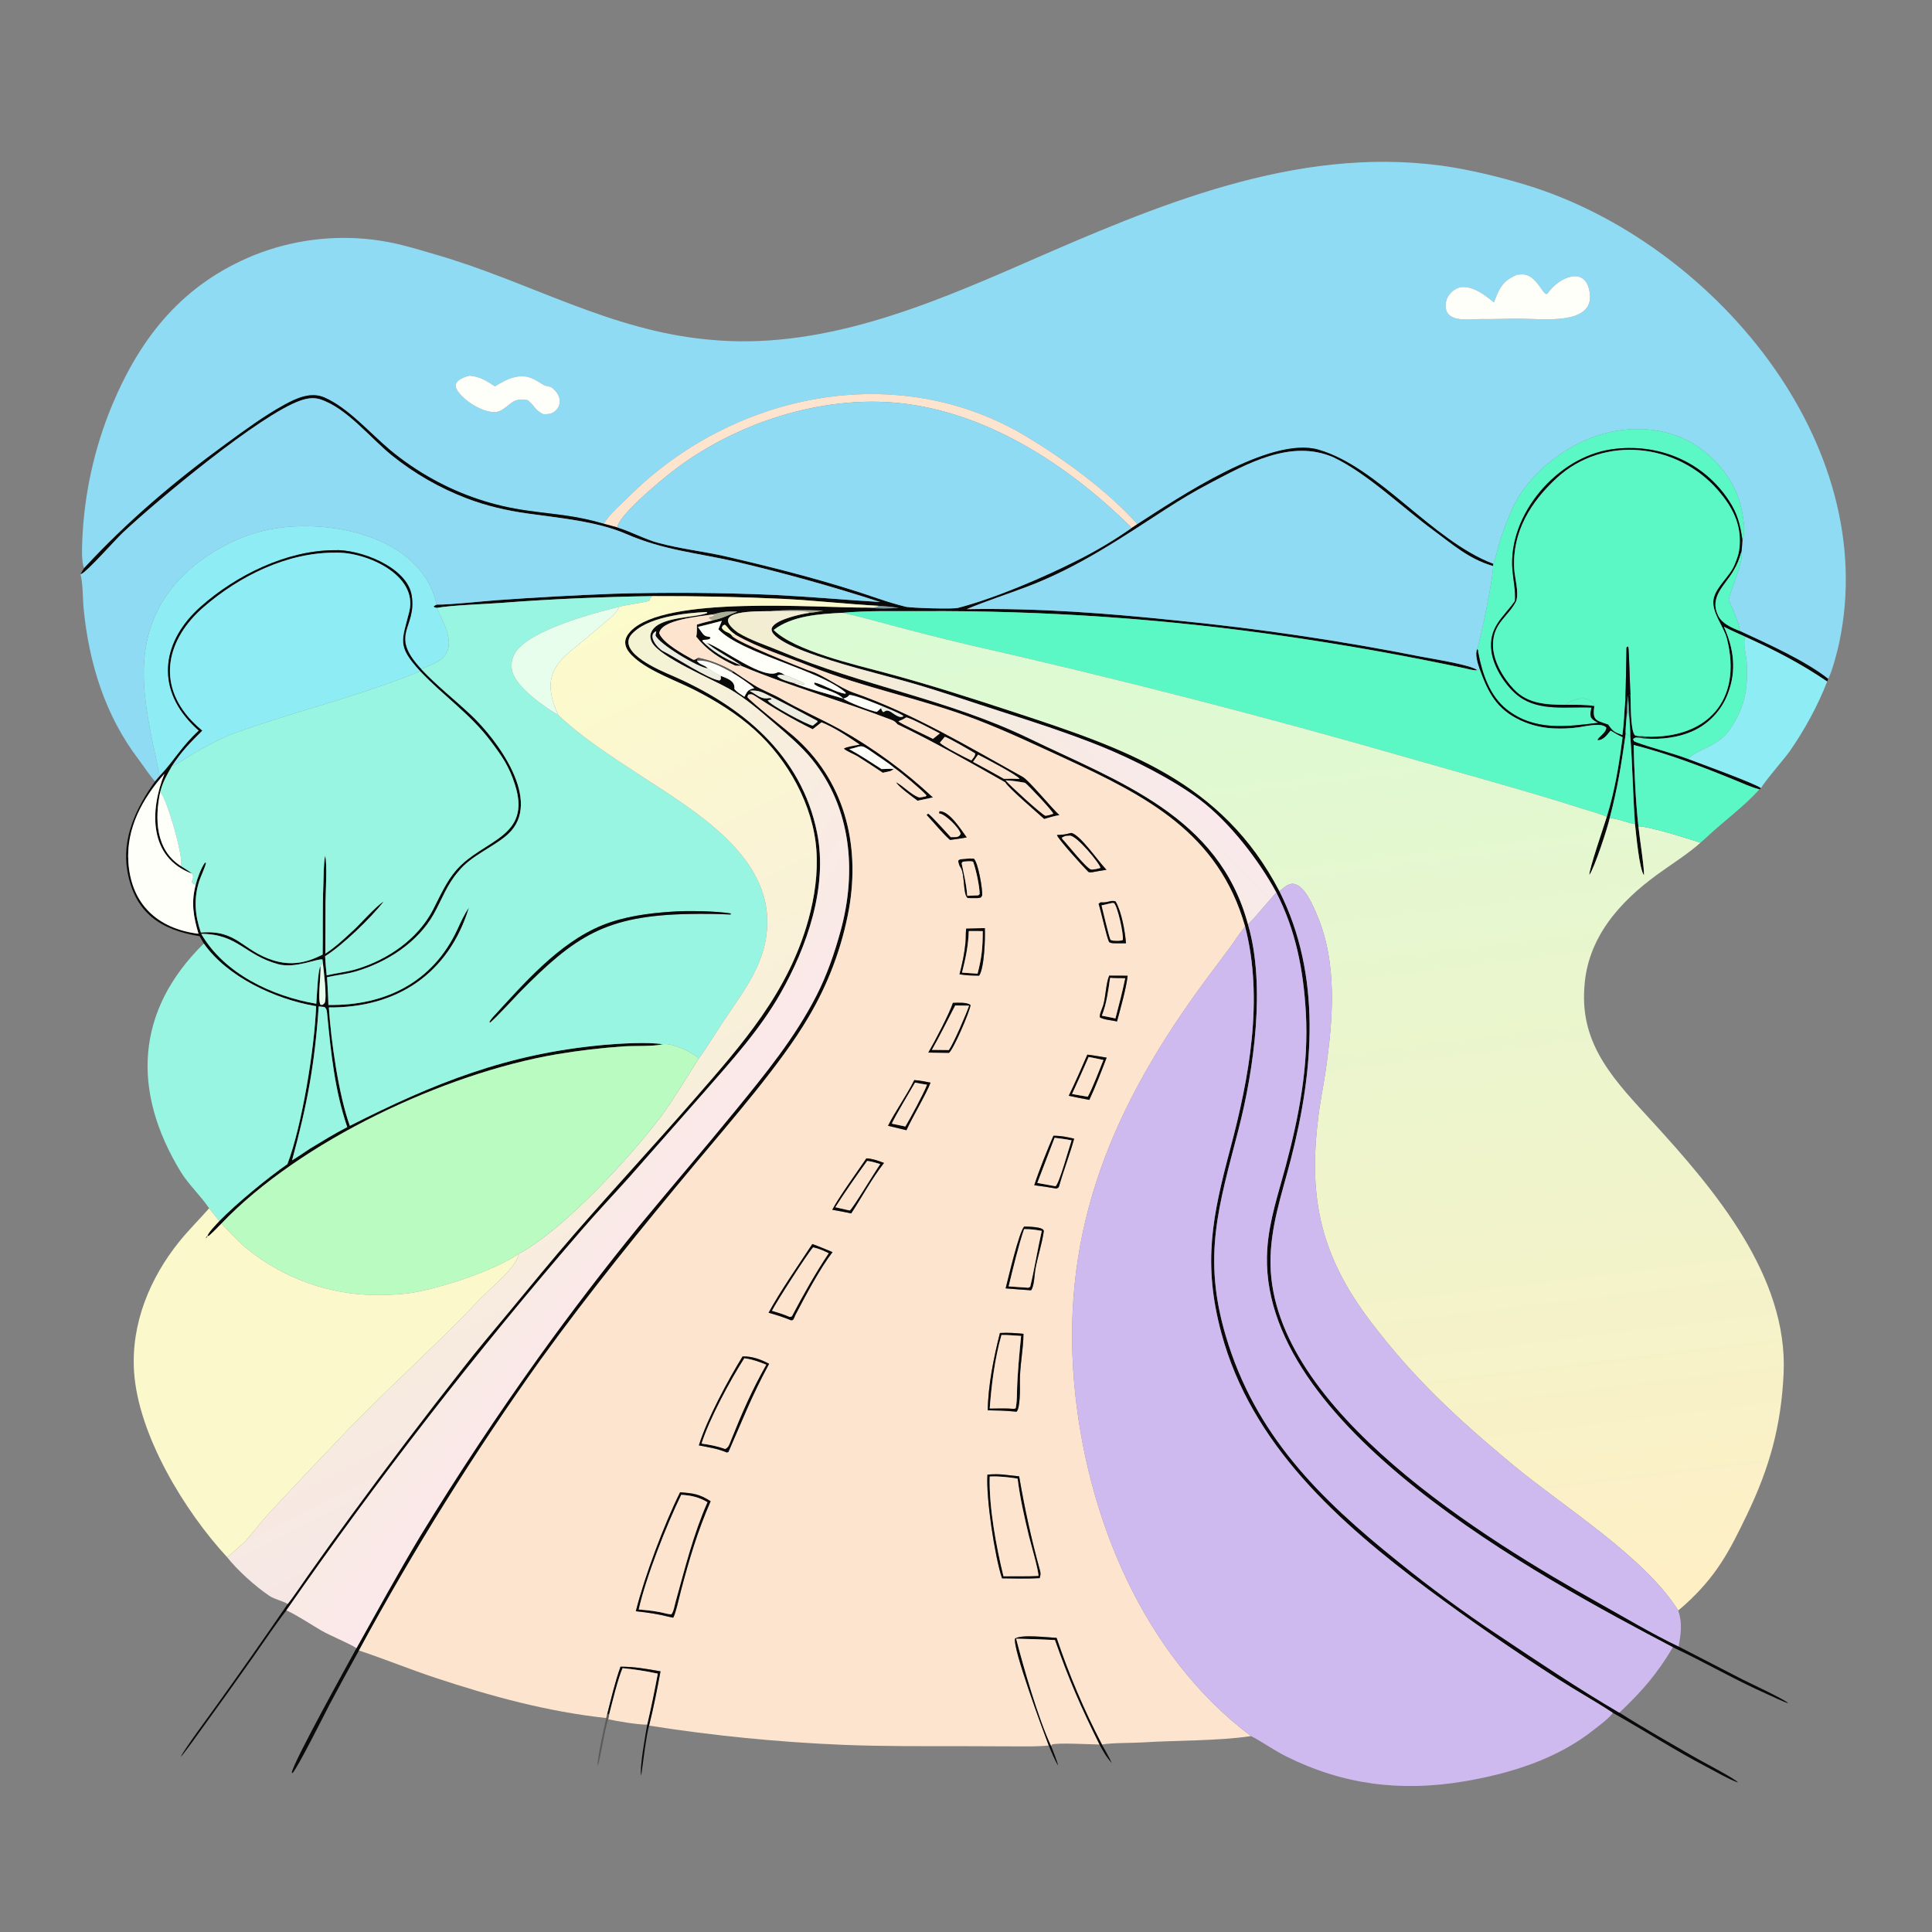 <svg width="1024" height="1024" viewBox="0 0 1024 1024" fill="none" xmlns="http://www.w3.org/2000/svg">
<rect x="0" y="0" width="1024" height="1024" fill="#808080" stroke="none"/>
<path d="M320.035 277.586C304.51 273.044 294.67 272.786 279.202 270.571C261.731 268.159 244.858 262.535 229.434 253.982C221.294 249.492 213.604 244.23 206.47 238.268C195.788 229.255 184.616 216.269 172.042 210.705C164.792 207.496 157.127 211.002 150.54 214.626C139.969 220.443 129.72 228.009 119.929 235.137C92.48 255.12 67.619 276.234 44.556 301.154C43.153 297.733 43.459 290.755 43.584 286.944C44.544 262.116 49.913 237.657 59.44 214.709C74.756 178.16 97.066 150.636 134.488 135.316C154.303 127.365 175.791 124.489 197 126.948C209.813 128.445 218.898 131.449 230.982 134.939C280.493 149.238 322.957 175.154 375.331 179.974C434.117 185.941 490.582 162.38 543.099 139.414C612.617 109.014 686.373 77.378 763.929 87.791C778.167 89.702 795.449 93.918 809.028 98.067C906.905 127.974 997.577 234.133 974.765 340.934C973.842 345.258 970.949 356.361 968.959 359.795C956.587 350.028 936.475 341.103 922.15 334.448C921.875 330.451 917.941 321.692 916.201 317.888C918.051 310.483 924.17 297.883 923.017 292.378C923.298 290.404 923.393 288.12 923.527 286.11C925.79 281.683 923.271 269.586 921.779 264.964C917.52 251.775 906.312 239.346 893.922 233.229C878.662 225.695 860.788 225.851 844.991 231.431C827.849 237.487 809.574 252.239 801.897 268.926C799.166 274.861 796.954 280.632 794.991 286.865C794.024 289.939 792.599 296.437 791.484 298.879C758.632 286.358 730.848 247.581 698.804 238.326C673.261 230.949 624.729 263.735 602.81 277.84C587.38 260.412 563.861 243.319 544.183 231.465C475.626 190.164 388.602 208.258 333.417 263.096C329.389 267.098 322.796 272.76 320.035 277.586ZM804.028 145.607C796.198 149.035 794.819 152.592 791.802 160.262C785.732 155.317 775.431 147.309 768.359 155.952C766.691 158.001 765.948 160.65 766.308 163.267C767.424 171.336 779.484 168.974 785.634 169.096C792.321 169.227 799.133 168.81 805.876 168.9C817.476 168.917 844.661 172.57 842.636 155.602C840.802 140.246 826.156 146.969 820.423 155.327C818.192 158.58 814.962 145.135 806.617 145.436C805.753 145.473 804.89 145.53 804.028 145.607ZM248.907 199.125C245.847 199.79 239.982 201.929 241.921 206.054C244.698 211.96 257.963 220.535 264.706 217.924C270.965 214.98 271.042 210.632 279.554 212.059C283.18 214.509 283.442 217.697 288.21 219.575C290.935 219.463 292.691 219.447 294.711 217.399C295.975 216.134 296.683 214.418 296.678 212.63C296.646 209.898 295.018 207.606 293.006 205.823C291.548 204.532 289.312 204.739 288.17 204.048C283.111 200.988 279.947 198.546 273.548 199.741C269.416 200.513 266.042 202.581 262.338 204.782C257.692 201.828 254.562 199.614 248.907 199.125Z" fill="#90DBF4"/>
<path d="M791.802 160.261C794.819 152.591 796.198 149.034 804.028 145.606C804.89 145.529 805.753 145.472 806.617 145.435C814.962 145.134 818.192 158.579 820.423 155.326C826.156 146.968 840.802 140.245 842.636 155.601C844.661 172.569 817.476 168.916 805.876 168.899C799.133 168.809 792.321 169.226 785.634 169.095C779.484 168.973 767.424 171.335 766.308 163.266C765.948 160.649 766.691 158 768.359 155.951C775.431 147.308 785.732 155.316 791.802 160.261Z" fill="#FFFFFA"/>
<path d="M288.209 219.575C283.441 217.697 283.179 214.509 279.553 212.059C271.041 210.632 270.964 214.98 264.705 217.924C257.962 220.535 244.697 211.96 241.92 206.054C239.981 201.929 245.846 199.79 248.906 199.125C254.561 199.614 257.691 201.828 262.337 204.782C266.041 202.581 269.415 200.513 273.547 199.741C279.946 198.546 283.11 200.988 288.169 204.048C289.311 204.739 291.547 204.532 293.005 205.823C295.017 207.606 296.645 209.898 296.677 212.63C296.682 214.418 295.974 216.134 294.71 217.399C292.69 219.447 290.934 219.463 288.209 219.575Z" fill="#FFFFFA"/>
<path d="M320.033 277.585C322.794 272.759 329.387 267.097 333.415 263.095C388.6 208.257 475.624 190.163 544.181 231.464C563.859 243.318 587.378 260.411 602.808 277.839L599.594 279.952C599.35 279.511 599.07 278.957 598.715 278.61C566.772 247.404 526.009 220.273 480.917 214.144C438.837 208.424 392.003 223.052 358.285 248.399C351.769 253.297 328.055 272.716 327.172 279.527L320.033 277.585Z" fill="#FDE4CF"/>
<path d="M44.555 301.155C67.617 276.235 92.479 255.121 119.927 235.138C129.718 228.01 139.967 220.445 150.538 214.628C157.125 211.004 164.79 207.498 172.04 210.707C184.614 216.271 195.786 229.257 206.468 238.27C213.602 244.232 221.292 249.493 229.432 253.983C244.856 262.536 261.729 268.161 279.2 270.573C294.668 272.788 304.508 273.045 320.033 277.587L327.172 279.53L327.887 279.754C334.821 281.969 341.734 285.748 348.563 287.633C360.415 290.906 373.222 292.247 385.186 295.025C412.301 301.32 439.194 308.181 465.524 317.271C470.217 318.891 475.417 320.423 480.253 321.642C484.125 322.279 504.95 322.912 507.729 322.194C527.107 317.186 553.353 305.948 570.696 297.145C580.741 292.139 590.401 286.392 599.594 279.954L602.808 277.841C624.727 263.736 673.259 230.951 698.802 238.328C730.846 247.583 758.63 286.359 791.482 298.88L791.367 300.021L790.694 299.824C778.319 296.108 769.89 288.535 759.813 281.151C743.417 269.139 724.873 251.091 706.803 242.421C684.092 232.519 660.756 245.929 640.951 256.284C633.212 260.33 625.513 264.957 618.462 269.513C594.396 285.062 571.889 300.5 544.862 310.788C534.383 314.777 522.751 318.536 512.391 322.859C550.016 322.221 586.398 324.988 623.74 328.879C667.269 333.172 710.565 339.58 753.472 348.079C759.165 349.19 779.975 352.418 783.04 355.219C781.018 355.515 778.199 354.59 776.148 354.154C745.038 347.533 713.875 341.984 682.392 337.385C618.025 327.981 553.519 323.543 488.471 323.908C474.512 323.986 460.195 323.527 446.301 324.818C434.45 325.403 419.833 326.329 410.057 333.893C421.013 344.917 453.359 352.339 468.912 356.509C492.46 362.821 514.26 369.819 537.363 377.413C596.317 396.791 647.719 414.004 678.138 472.387C700.607 517.102 696.286 567.517 684.183 614.491C679.392 633.086 673.095 650.609 673.4 670.144C674.605 747.323 788.004 816.461 847.576 849.703C861.51 857.479 875.338 865.757 889.714 872.693L923.624 890.182C927.209 891.991 946.443 900.933 947.777 902.743C945.985 902.37 938.779 898.878 936.634 897.93C919.73 890.46 903.325 880.88 886.671 873.09C816.363 836.135 665.178 755.477 671.695 661.783C672.747 646.664 677.528 632.698 681.411 618.181C688.575 591.395 693.72 564.45 692.12 536.616C690.828 514.146 686.837 493.308 676.486 473.061C667.162 455.825 651.608 435.736 635.966 423.906C621.814 413.203 600.069 402.262 583.59 395.605C566.472 388.689 548.065 382.728 530.489 377.1C515.24 372.216 499.852 366.888 484.482 362.398C464.901 356.763 444.994 352.331 425.924 345.021C423.008 343.903 405.95 337.285 409.433 332.178C412.157 328.186 424.069 325.564 428.858 324.841C431.415 324.662 433.845 324.114 436.363 323.626C428.693 323.414 415.9 323.083 408.38 323.935C402.281 324.07 374.554 323.055 390.986 335.206C397.832 339.42 406.146 342.007 413.449 345.081C457.052 363.432 502.601 370.648 545.506 391.409C593.106 414.441 646.108 432.582 661.473 489.992C670.887 522.041 664.657 566.83 656.443 598.652C645.889 639.536 637.27 665.965 649.67 707.954C665.213 760.586 699.352 794.218 741.042 827.684C758.226 841.601 776.065 854.688 794.499 866.901C815.329 880.81 836.28 894.853 857.918 907.541C858.056 907.606 858.195 907.672 858.334 907.737C871.746 916.249 885.595 924.078 899.345 932.004C902.626 933.895 919.94 942.895 921.185 944.751C917.205 943.564 908.525 938.558 904.634 936.531C887.62 927.671 871.568 917.216 854.86 907.865C845.44 901.649 835.342 896.089 825.829 889.962C802.307 874.868 779.307 858.977 756.87 842.315C709.553 806.883 663.327 765.951 647.341 706.559C637.387 669.578 642.507 644.787 652.087 608.77C662.083 571.187 669.842 529.584 659.927 491.089C645.816 441.366 607.362 421.864 564.207 401.887C549.006 394.902 533.739 387.665 518.129 381.635C489.059 370.388 458.058 364.718 429.217 353.04C416.323 347.82 401.997 343.467 389.988 336.542L389.373 336.098C385.853 333.537 386.306 332.889 384.2 331.081C382.713 331.778 383.24 331.243 382.568 332.745C383.903 335.344 386.858 334.935 388.029 337.083C390.538 340.248 423.013 353.214 428.4 355.262C436.318 357.519 444.909 364.489 452.198 367.042C483.927 378.095 512.844 395.524 542.116 411.743C545.39 413.557 557.327 428.119 561.569 432.044C558.772 432.463 556.133 433.321 553.411 434.105C549.47 430.507 534.722 417.99 532.76 414.661C514.257 404.136 494.822 393.06 475.666 383.891C474.545 382.533 473.927 382.101 472.33 381.487C445.928 371.34 418.691 363.816 392.684 352.845C392.716 352.858 389.97 352.931 389.639 352.78C381.526 349.095 374.671 344.635 369.036 337.486C369.48 335.205 369.369 333.39 369.359 331.077C371.901 330.186 375.234 329.451 377.895 328.78C383.45 327.6 385.762 326.047 390.882 324.148C384.882 324.013 383.377 324.182 377.593 325.689C371.259 326.695 350.334 328.373 349.414 335.625C351.294 340.904 362.578 346.974 367.467 349.685C368.84 349.608 368.673 349.459 369.994 348.596L369.359 350.273C371.21 352.61 373.202 352.195 375.161 354.258C369.985 353.827 349.158 341.247 347.417 336.76L347.833 334.534C342.723 336.692 348.607 343.735 351.482 345.142C357.56 348.116 375.571 360.033 381.369 360.682L382.073 359.997L381.998 358.221C385.478 359.56 389.787 360.905 389.224 365.117C390.403 366.731 392.801 368.138 394.524 369.312C396.241 366.207 396.365 365.538 399.749 364.789C398.366 363.081 390.156 357.683 388 356.477L388.601 355.771C392.402 358.291 396.116 360.874 399.992 363.286C404.146 365.87 409.812 367.915 413.865 370.276C423.877 376.107 435.101 380.967 445.068 386.452C462.954 396.477 479.559 408.634 494.52 422.655L486.325 424.409C484.414 423.017 475.633 416.654 474.952 414.568C479.102 416.787 482.894 421.217 487.095 422.63C487.542 422.781 489.978 422.226 490.623 422.081L491.077 421.596C488.708 418.796 477.099 409.053 473.901 406.956C470.106 403.763 465.924 401.263 461.995 398.444C455.497 393.783 456.73 395.886 450.103 397.059C455.942 400.195 461.686 404.046 467.28 407.638C468.958 407.574 472.077 407.361 473.629 407.542C472.39 408.879 471.207 408.844 469.395 409.249L468.466 409.464L467.907 409.586C463.488 406.657 459.053 403.737 454.563 400.901C452.887 399.843 448.007 397.921 447.216 396.749C448.782 395.71 453.502 395.069 455.639 394.646C449.87 390.676 441.883 385.385 435.399 382.857L430.744 386.525C419.995 381.252 409.73 375.145 399.729 368.607C398.534 367.826 397.809 367.86 396.567 368.221L396.131 369.447C397.896 371.948 416.861 386.881 420.403 389.948C447.386 413.307 456.059 447.004 449.992 481.747C446.274 502.227 438.881 521.867 428.171 539.715C413.931 563.945 386.863 594.826 368.659 616.64C339.739 651.293 312.982 684.108 286.435 720.832C251.226 770.118 219.106 821.54 190.262 874.802C184.935 884.386 179.694 894.017 174.539 903.695C171.546 909.393 157.641 937.255 154.992 939.831L154.668 939.464C155.252 934.347 184.964 880.853 188.931 873.562C199.931 853.902 211.179 833.369 222.758 814.116C242.553 781.727 263.522 750.069 285.622 719.207C302.635 695.517 320.365 672.351 338.788 649.741C355.679 629.321 372.953 609.214 389.714 588.689C405.513 569.342 421.325 550.031 432.741 527.663C438.321 516.733 442.304 505.156 445.544 493.341C454.109 462.111 451.277 428.251 430.297 402.414C424.676 395.493 417.702 389.64 410.983 383.822C403.278 377.151 395.404 370.176 386.521 365.104C377.813 360.133 349.748 348.403 345.561 340.473C344.775 338.986 344.393 337.3 344.943 335.665C348.031 326.495 368.423 327.702 374.899 324.874L374.503 324.374C362.993 324.92 342.312 327.026 334.335 336.714C327.52 346.175 350.323 355.544 355.955 357.979C393.07 374.026 424.791 399.846 433.114 441.535C438.809 470.063 427.818 501.772 413.569 526.723C402.546 546.023 387.511 562.487 372.813 579.345L333.671 623.795C325.216 633.231 316.11 642.84 307.894 652.407C252.355 716.651 200.25 783.785 151.797 853.528C146.076 860.891 139.648 870.492 134.231 878.183C125.692 890.296 117.067 902.348 108.355 914.338C106.614 916.745 97.303 929.874 95.776 931.172C97.693 927.127 111.386 908.663 114.647 904.1C127.458 886.271 140.059 868.292 152.449 850.167C154.321 848.07 161.351 837.707 163.477 834.707C170.784 824.315 178.203 814.002 185.732 803.769C205.108 777.281 224.949 751.135 245.244 725.343C252.925 715.405 261.128 705.805 269.142 696.131C280.874 681.968 292.532 667.663 304.612 653.798C325.417 629.918 346.983 606.665 367.803 582.78C393.455 553.352 417.847 525.939 428.468 487.401C431.758 475.463 433.595 462.828 432.688 450.436C430.945 426.633 417.606 402.773 400.06 386.928C390.684 378.461 379.648 371.593 368.416 365.848C358.399 360.725 344.454 355.983 336.172 348.576C333.944 346.584 331.453 343.836 331.362 340.663C331.295 338.341 332.672 336.177 334.221 334.555C352.464 315.453 432.738 322.249 460.423 322.048C465.233 322.718 471.397 322.487 476.238 322.236C472.511 321.554 469.763 321.381 465.967 321.121C449.264 320.197 432.664 318.359 416 317.449C392.638 316.373 369.253 315.874 345.867 315.948C319.169 316.379 292.466 317.478 265.846 319.534C257.231 320.199 239.368 320.764 231.501 322.189L230.203 321.875L229.869 321.272L231.396 320.453C237.913 320.597 255.856 318.649 263.214 318.116C283.959 316.62 304.729 315.474 325.513 314.681C353.924 313.882 382.354 314.098 410.75 315.327C429.175 316.257 448.014 317.96 466.551 319.087C441.344 310.919 415.814 303.786 390.023 297.707C369.157 292.965 351.74 291.649 331.86 282.997C316.432 276.281 296.021 274.521 279.478 272.158C268.176 270.544 258.224 268.245 247.422 264.19C233.013 258.693 219.558 250.964 207.55 241.285C196.171 232.081 183.666 216.145 169.729 211.671C166.201 210.538 162.747 211.111 159.313 212.294C137.869 219.684 83.328 265.241 65.219 282.229C60.919 286.262 46.493 302.701 43.196 304.177C43.022 304.255 42.832 304.291 42.65 304.348C43.149 303.389 43.977 302.113 44.555 301.155ZM374.745 340.757C382.761 343.533 404.803 360.727 412.226 356.332C413.872 356.282 414.608 356.958 416.028 357.827C413.87 357.703 413.499 357.308 411.934 358.174C412.873 359.945 418.24 361.345 420.287 361.913C429.191 365.429 437.961 367.498 447.002 370.266C448.983 372.052 462.069 377.026 464.763 377.29L466.95 375.301C468.507 379.657 468.223 375.673 471.274 376.874C473.323 377.681 476.563 381.292 478.901 379.542C477.073 378.063 470.587 375.547 468.095 374.488C465.739 373.572 453.268 368.255 450.071 368.352C450.104 368.351 449.551 369.628 447.002 370.266C442.4 365.827 434.474 365.293 431.519 362.531L431.74 361.732C437.238 363.049 442.577 366.921 448.11 367.695L448.248 367.172C434.937 355.195 392.93 346.395 380.75 333.529L382.579 329.07C378.438 330.199 374.101 331.229 369.926 332.284C370.347 332.906 370.775 333.524 371.209 334.137C373.291 337.064 373.408 337.143 376.224 337.607L376.604 338.249C375.508 339.269 374.415 338.999 372.521 339.189L372.317 339.812L374.203 341.668C379.547 346.591 386.329 350.142 393.057 352.784C388.497 349.537 378.157 344.133 374.745 340.757ZM397.298 366.126C402.178 368.842 403.366 370.826 408.083 369.973L408.923 370.319L408.776 370.736L406.92 371.23C407.711 373.39 428.347 384.451 430.847 384.591L433.265 382.6L433.176 382.06C424.94 377.678 416.746 373.241 408.395 369.082C404.349 367.066 402.013 365.588 397.298 366.126ZM480.289 380.266L479.551 380.727C478.382 381.443 477.455 381.78 476.189 382.273C476.819 383.318 492.169 390.36 494.505 391.611L498.102 388.728C495.529 387.4 482.196 380.242 480.289 380.266ZM500.756 390.527L498.179 393.624C499.557 395.408 512.19 401.844 514.862 403.053C515.765 401.83 516.891 400.734 516.849 399.332C514.812 398.011 502.305 390.794 500.756 390.527ZM518.415 399.995L515.726 403.788C521.235 406.697 526.696 409.696 532.106 412.785C534.222 412.772 536.8 412.684 538.875 412.803L540.413 412.853C539.237 410.828 521.732 401.685 518.415 399.995ZM532.983 413.598C534.877 415.942 552.122 431.758 554.135 432.366C556.008 432.086 556.427 431.942 558.229 431.305C558.04 429.967 545.366 416.534 543.324 414.928C539.305 414.191 537.03 413.81 532.983 413.598Z" fill="#090A09"/>
<path d="M82.161 414.169C79.071 410.673 76.125 406.05 73.337 402.374C55.756 379.201 47.237 351.673 44.369 323.027C43.843 317.776 43.992 309.044 42.65 304.345C42.832 304.288 43.022 304.252 43.196 304.174C46.493 302.698 60.919 286.259 65.219 282.226C83.328 265.238 137.869 219.68 159.313 212.29C162.747 211.107 166.201 210.534 169.729 211.667C183.666 216.141 196.171 232.077 207.55 241.281C219.558 250.96 233.013 258.69 247.422 264.187C258.224 268.242 268.176 270.54 279.478 272.154C296.021 274.517 316.432 276.278 331.86 282.994C351.74 291.646 369.157 292.962 390.023 297.704C415.814 303.783 441.344 310.916 466.551 319.084C448.014 317.957 429.175 316.254 410.75 315.324C382.354 314.095 353.924 313.879 325.513 314.678C304.729 315.471 283.959 316.616 263.214 318.112C255.856 318.645 237.913 320.594 231.396 320.45C223.376 283.215 171.951 273.98 140.621 281.084C120.134 285.728 98.228 299.66 86.933 317.589C68.583 346.29 77.981 379.157 84.406 409.844C84.512 410.353 84.634 410.66 84.799 411.122L82.161 414.169Z" fill="#90DBF4"/>
<path d="M327.174 279.527C328.057 272.716 351.771 253.297 358.287 248.399C392.005 223.052 438.839 208.424 480.919 214.144C526.011 220.273 566.774 247.404 598.717 278.61C599.072 278.957 599.352 279.511 599.596 279.952C590.403 286.39 580.743 292.136 570.698 297.142C553.355 305.945 527.109 317.184 507.731 322.192C504.952 322.91 484.127 322.277 480.255 321.64C475.419 320.421 470.219 318.889 465.526 317.269C439.196 308.179 412.303 301.317 385.188 295.022C373.224 292.244 360.417 290.903 348.565 287.63C341.736 285.745 334.823 281.967 327.889 279.752L327.174 279.527Z" fill="#90DBF4"/>
<path d="M923.525 286.112C922.294 277.881 920.892 272.188 916.257 265.183C902.501 244.393 878.429 234.575 853.978 238.169C825.366 242.375 799.234 272.663 801.604 301.993C802.09 307.499 803.318 313.023 802.97 318.517L802.659 318.961C796.717 327.309 788.786 332.508 790.524 345.403C791.669 353.9 798.417 364.308 805.353 369.315C816.225 377.163 830.651 374.445 843.521 375.045C843.116 377.192 842.654 378.335 843.311 380.32C844.516 381.885 845.309 382.123 847.103 383.094C830.069 385.164 813.329 387.526 798.711 376.084C789.545 368.908 785.537 356.824 783.49 345.797C783.278 344.624 783.663 344.994 782.945 344.017C784.889 337.992 791.477 306.128 791.367 300.021L791.482 298.881C792.597 296.439 794.022 289.941 794.989 286.867C796.952 280.634 799.164 274.863 801.895 268.928C809.572 252.241 827.847 237.489 844.989 231.433C860.786 225.853 878.66 225.697 893.92 233.231C906.31 239.348 917.518 251.777 921.777 264.966C923.269 269.588 925.788 281.685 923.525 286.112Z" fill="#5BF7C5"/>
<path d="M802.97 318.514C803.318 313.02 802.09 307.496 801.604 301.99C799.234 272.66 825.366 242.372 853.978 238.166C878.429 234.572 902.501 244.39 916.257 265.18C920.892 272.185 922.294 277.878 923.525 286.109C923.391 288.119 923.296 290.403 923.015 292.377C921.631 296.823 921.084 298.617 918.658 302.74C914.187 310.336 905.843 316.476 910.655 326.268C912.812 330.657 917.939 332.726 922.148 334.447C936.473 341.102 956.585 350.027 968.957 359.794L968.439 361.209C954.243 351.563 940.637 344.574 925.077 337.526C921.376 335.829 917.319 334.067 913.735 332.198C918.954 343.776 920.511 355.277 915.897 367.43C912.521 376.558 905.555 383.905 896.62 387.764C889.332 390.945 880.337 392.025 872.439 391.458L872.419 390.416C904.707 391.565 923.647 371.322 915.282 338.455C913.647 332.029 906.818 324.191 908.264 317.333C909.648 310.77 916.845 305.584 919.38 299.244C920.94 295.401 921.758 293.337 922.041 289.131C922.891 277.398 918.012 268.497 910.617 259.899C889.069 234.843 849.994 230.476 825.168 253.311C811.289 266.078 801.454 281.911 802.568 301.493C802.845 306.363 805.136 313.541 803.654 318.567C799.379 327.005 791.589 329.953 791.323 341.371C791.125 349.846 796.61 359.154 802.333 365.241C809.858 373.244 819.752 373.436 829.96 373.568C834.389 373.572 840.889 373.385 845.033 374.193C843.987 381.894 845.753 381.695 852.394 383.997C855.005 387.776 855.596 387.977 859.874 389.546C860.688 384.219 860.925 376.557 861.459 370.898C862.815 368.523 862.08 368.991 864.187 368.24C864.407 372.007 864.086 386.375 866.374 389.54C866.738 390.043 868.328 390.123 869.037 390.202L869.065 391.037C866.814 390.955 867.199 390.624 865.609 391.614C865.854 392.496 865.733 392.827 867.077 393.321C876.063 396.628 885.831 398.921 894.832 402.292C900.096 404.294 930.575 415.318 933.421 417.754L932.542 418.367C928.231 417.291 923.417 415.063 919.253 413.363C901.603 406.155 884.378 399.584 865.873 394.847C866.128 407.471 866.966 425.305 868.397 437.988C868.791 442.375 871.787 461.544 871.295 463.928C868.734 460.06 867.226 442.445 866.578 436.788C865.451 421.332 865.252 405.061 864.075 390.172C864.101 386.83 863.774 383.357 863.533 380.015C863.49 375.743 863.289 373.204 862.772 368.948C862.423 372.724 862.199 376.51 862.1 380.3C861.933 382.458 861.442 387.079 861.669 388.932C859.336 405.18 857.435 417.327 853.219 433.443C852.268 438.216 845.044 460.256 842.401 463.711C841.946 461.528 850.278 437.325 851.634 432.875C856.022 418.364 858.078 405.647 859.978 390.732C857.896 389.786 855.613 388.426 853.648 387.243C851.818 389.467 849.822 392.439 846.713 392.328C846.926 390.572 851.172 388.682 851.361 385.662C848.899 382.821 840.386 384.98 836.689 385.497C832.265 386.104 827.794 386.294 823.335 386.062C817.254 385.788 811.286 384.326 805.767 381.758C793.067 375.788 788.729 367.045 784.173 354.492C783.235 351.917 781.578 346.37 782.945 344.014C783.663 344.991 783.278 344.621 783.49 345.794C785.537 356.821 789.545 368.905 798.711 376.081C813.329 387.523 830.069 385.161 847.103 383.091C845.309 382.12 844.516 381.882 843.311 380.317C842.654 378.332 843.116 377.189 843.521 375.042C830.651 374.442 816.225 377.16 805.353 369.312C798.417 364.305 791.669 353.897 790.524 345.4C788.786 332.505 796.717 327.306 802.659 318.958L802.97 318.514Z" fill="#090A09"/>
<path d="M864.188 368.242C863.928 365.214 863.427 343.485 862.994 342.677C862.322 342.943 862.076 342.909 862.065 343.507C861.919 351.838 861.767 362.804 861.46 370.9C860.926 376.559 860.689 384.221 859.875 389.548C855.597 387.979 855.006 387.778 852.395 383.999C845.754 381.697 843.988 381.896 845.034 374.195C842.951 367.862 833.175 370.155 829.961 373.57C819.753 373.438 809.859 373.246 802.334 365.243C796.611 359.156 791.126 349.848 791.324 341.373C791.59 329.955 799.38 327.007 803.655 318.569C805.137 313.543 802.846 306.365 802.569 301.495C801.455 281.913 811.29 266.08 825.169 253.313C849.995 230.478 889.07 234.845 910.618 259.901C918.013 268.499 922.892 277.4 922.042 289.133C921.759 293.339 920.941 295.403 919.381 299.246C916.846 305.586 909.649 310.772 908.265 317.335C906.819 324.193 913.648 332.031 915.283 338.457C923.648 371.324 904.708 391.567 872.42 390.418C871.083 390.23 870.372 390.239 869.038 390.204C868.329 390.125 866.739 390.045 866.375 389.542C864.087 386.377 864.408 372.009 864.188 368.242Z" fill="#5BF7C5"/>
<path d="M512.393 322.859C522.753 318.536 534.385 314.777 544.864 310.788C571.891 300.5 594.398 285.062 618.464 269.513C625.515 264.957 633.214 260.33 640.953 256.284C660.758 245.929 684.094 232.519 706.805 242.421C724.875 251.091 743.419 269.139 759.815 281.151C769.892 288.535 778.321 296.108 790.696 299.824L791.369 300.02C791.479 306.127 784.891 337.991 782.947 344.016C781.58 346.372 783.237 351.919 784.175 354.494L783.042 355.218C779.977 352.417 759.167 349.19 753.474 348.079C710.567 339.58 667.271 333.172 623.742 328.879C586.4 324.988 550.018 322.221 512.393 322.859Z" fill="#90DBF4"/>
<path d="M231.396 320.454L229.869 321.273L230.203 321.876L231.501 322.189C236.446 332.965 243.931 345.395 229.53 351.967C227.455 352.896 225.359 353.78 223.244 354.617C205.82 335.934 221.055 333.222 218.192 315.536C215.744 300.407 190.327 290.891 176.998 291.609C151.714 291.77 125.026 305.005 106.414 321.499C86.404 339.232 82.006 363.729 101.984 384.019C103.079 385.127 104.205 386.205 105.361 387.251C96.095 395.78 92.55 402.929 84.798 411.126C84.633 410.664 84.512 410.357 84.405 409.848C77.981 379.161 68.582 346.294 86.933 317.593C98.228 299.664 120.134 285.732 140.621 281.088C171.951 273.984 223.376 283.219 231.396 320.454Z" fill="#8EECF5"/>
<path d="M105.363 387.25C104.207 386.204 103.081 385.126 101.986 384.018C82.008 363.728 86.405 339.231 106.416 321.498C125.028 305.004 151.716 291.769 177 291.608C190.329 290.89 215.746 300.406 218.194 315.535C221.057 333.221 205.822 335.933 223.246 354.616C231.663 363.58 240.57 370.423 249.768 379.083C263.097 391.632 288.281 424.696 269.212 442.161C261.871 448.885 249.55 453.492 242.938 461.933C236.718 469.169 234.482 476.252 229.983 484.336C221.509 499.561 204.946 510.113 188.538 514.904C183.645 516.333 178.28 516.841 173.36 517.93C173.601 522.717 173.963 527.875 174.067 532.636C204.292 533.148 229.509 520.483 242.474 492.48C244.189 488.775 246.208 484.304 248.563 481.031C237.842 516.034 210.452 534.262 174.31 533.971C175.449 551.739 179.486 580.264 185.426 596.701C230.248 574.008 268.751 558.507 319.667 553.86C327.621 553.134 343.706 552.131 351.261 553.487C346.591 554.699 336.154 554.257 330.849 554.583C318.801 555.411 306.8 556.826 294.889 558.824C235.506 569.008 159.124 604.757 117.343 648.536C115.032 650.926 113.098 652.928 110.599 655.131L109.95 654.931L110.237 655.424L109.61 655.344L109.962 655.643L109.173 656.193L109.128 655.753L109.456 655.83L109.435 655.262L109.86 655.474C109.852 653.696 114.752 648.833 116.272 647.144C125.206 637.954 141.803 624.311 152.323 617.005C160.123 596.586 166.759 555.058 167.538 533.289L166.677 533.142C145.889 529.52 120.402 517.811 108.027 500.091L105.764 496.196C85.047 492.868 71.441 483.857 67.505 461.76C64.409 444.375 72.183 428.026 82.162 414.172L84.8 411.125C92.552 402.928 96.096 395.779 105.363 387.25ZM222.695 355.768C210.188 342.172 213.078 339.646 216.902 324.222C221.771 304.583 193.817 292.513 178.166 292.932C152.339 292.66 127.021 305.227 107.87 321.833C88.657 338.491 82.658 362.127 101.713 382.129C103.466 383.932 105.313 385.639 107.249 387.244C100.67 393.793 96.371 398.091 91.163 406.018C88.094 411.451 86.51 413.908 84.896 419.873C82.002 433.857 82.387 450.489 95.859 459.009C97.443 460.051 100.609 461.961 101.928 463.109C78.678 454.566 79.365 429.511 87.159 410.104C75.484 423.303 66.844 438.938 68.053 457.001C69.546 479.322 83.622 492.235 105.19 494.907C102.519 485.76 101.2 478.494 103.692 469.065C104.577 465.519 106.48 460.287 108.541 457.284L109.214 457.215C108.965 459.154 106.302 464.794 105.576 467.061C102.587 476.4 103.357 485.286 106.488 494.261C125.678 492.647 128.263 503.702 144.521 508.897C154.111 511.962 162.284 510.44 171.003 505.928C171.197 493.843 170.878 481.603 171.36 469.503C171.535 465.12 171.445 457.568 172.342 453.559C173.497 457.716 172.615 472.735 172.544 478.251L172.442 505.46C178.067 501.774 182.857 497.171 187.709 492.684C190.783 489.84 200.156 479.384 203.323 477.881C196.426 486.784 181.64 500.955 172.325 506.838C172.5 510.063 172.786 513.772 173.168 516.967C178.419 515.669 183.822 515.196 189.091 513.595C205.578 508.584 221.271 497.841 229.416 482.333C233.233 474.982 236.517 467.175 242.05 460.921C256.236 444.885 282.059 443.962 272.881 415.723C269.709 405.962 266.228 401.016 260.008 392.737C249.201 378.353 234.852 368.704 222.695 355.768ZM171.092 510.29L170.905 508.566C168.499 507.815 156.642 513.52 147.467 511.048C129.693 506.261 126.075 495.015 106.687 494.97C118.883 516.094 144.312 528.046 167.638 532.001C167.958 528.073 168.445 514.231 169.842 512.044C170.241 516.702 168.2 529.761 169.897 532.556C171.459 532.557 170.73 532.78 172.062 531.607C173.385 528.961 171.537 514.08 171.092 510.29ZM168.928 533.429C166.85 564.026 162.885 585.276 154.816 615.013C157.977 613.013 161.103 610.958 164.191 608.847C170.671 604.946 177.315 600.812 184.033 597.389C177.37 577.728 175.457 558.26 173.424 537.737C173.257 536.047 173.246 534.71 171.944 533.724L168.928 533.429Z" fill="#090A09"/>
<path d="M222.694 355.768C189.341 369.444 157.572 376.569 123.976 388.7C117.137 391.169 111.612 394.535 105.29 397.746C102 399.417 93.434 405.587 91.162 406.018C96.37 398.091 100.669 393.793 107.248 387.244C105.312 385.639 103.465 383.932 101.712 382.129C82.657 362.127 88.656 338.491 107.869 321.833C127.02 305.227 152.338 292.66 178.165 292.932C193.816 292.513 221.77 304.583 216.901 324.222C213.077 339.646 210.187 342.172 222.694 355.768Z" fill="#8EECF5"/>
<path d="M922.149 334.449C917.94 332.728 912.813 330.659 910.656 326.27C905.844 316.478 914.188 310.338 918.659 302.742C921.085 298.619 921.632 296.825 923.016 292.379C924.169 297.884 918.05 310.484 916.2 317.889C917.94 321.693 921.874 330.452 922.149 334.449Z" fill="#5BF7C5"/>
<path d="M231.502 322.186C239.369 320.761 257.232 320.197 265.847 319.532C292.467 317.476 319.17 316.376 345.868 315.945C343.736 317.433 344.398 318.42 344.093 318.5C340.101 319.552 332.119 320.554 328.189 321.555C314.763 324.923 280.123 334.052 272.953 346.14C271.136 349.156 270.647 352.79 271.601 356.18C273.84 364.356 288.738 374.945 295.85 378.938C308.029 390.645 324.676 401.321 338.951 410.691C365.432 428.074 405.93 451.312 406.662 487.314C407.12 509.833 394.35 524.718 382.678 542.474C379.9 546.7 373.181 557.463 370.362 561.043C367.256 557.607 355.393 552.43 351.26 553.485C343.705 552.129 327.62 553.132 319.666 553.858C268.75 558.505 230.247 574.006 185.425 596.699C179.485 580.262 175.448 551.737 174.309 533.969C210.451 534.26 237.841 516.032 248.562 481.029C246.207 484.302 244.188 488.773 242.473 492.478C229.508 520.481 204.291 533.146 174.066 532.634C173.962 527.873 173.6 522.715 173.359 517.928C178.279 516.839 183.644 516.331 188.537 514.902C204.945 510.111 221.508 499.559 229.982 484.334C234.481 476.25 236.717 469.167 242.937 461.931C249.549 453.49 261.87 448.883 269.211 442.159C288.28 424.694 263.096 391.63 249.767 379.081C240.569 370.421 231.662 363.578 223.245 354.614C225.36 353.777 227.456 352.893 229.531 351.964C243.932 345.392 236.447 332.962 231.502 322.186ZM356.066 483.21C343.83 483.987 330.414 485.781 318.844 490.561C295.938 500.024 277.569 521.398 261.074 539.357C260.388 540.104 260.026 540.702 259.506 541.54L259.707 541.986C263.226 539.086 271.852 529.629 275.411 525.922C304.875 496.094 320.922 485.23 365.35 484.434C372.522 484.305 379.951 484.351 387.205 484.715L387.378 484.152C379.954 482.88 363.906 482.557 356.066 483.21Z" fill="#98F5E1"/>
<path d="M345.867 315.945C369.253 315.871 392.638 316.371 416 317.447C432.664 318.357 449.264 320.195 465.967 321.119C464.295 322.103 462.401 321.962 460.423 322.046C432.738 322.247 352.464 315.451 334.221 334.553C332.672 336.175 331.295 338.338 331.362 340.66C331.453 343.833 333.944 346.581 336.172 348.573C344.454 355.98 358.399 360.723 368.416 365.846C379.648 371.591 390.684 378.459 400.06 386.926C417.606 402.771 430.945 426.631 432.688 450.434C433.595 462.826 431.758 475.461 428.468 487.399C417.847 525.937 393.455 553.35 367.803 582.778C346.983 606.663 325.417 629.916 304.612 653.796C292.532 667.661 280.874 681.965 269.142 696.128C261.128 705.802 252.925 715.402 245.244 725.34C224.949 751.132 205.108 777.278 185.732 803.766C178.203 813.999 170.784 824.312 163.477 834.704C161.351 837.704 154.321 848.067 152.449 850.164C150.626 848.783 145.483 847.656 142.795 845.85C135.453 840.916 125.901 832.346 120.443 825.414C123.522 822.65 128.276 818.83 130.818 815.956C135.027 811.198 138.639 806.228 143.056 801.49C157.19 786.372 171.415 771.338 185.729 756.391C207.936 733.606 232.136 712.051 254.069 688.89C259.453 683.205 273.894 671.652 274.993 664.538C299.075 651.529 334.256 613.139 350.673 591.309C355.799 584.492 365.433 568.801 370.361 561.043C373.18 557.463 379.899 546.7 382.677 542.474C394.349 524.718 407.119 509.833 406.661 487.314C405.929 451.312 365.431 428.074 338.95 410.691C324.675 401.321 308.028 390.645 295.849 378.938C295.402 377.647 294.451 375.854 293.97 374.487C287.732 356.748 296.026 350.21 307.686 340.767C311.985 337.248 316.24 333.675 320.45 330.049C323.616 327.339 326.528 325.416 328.188 321.555C332.118 320.554 340.1 319.552 344.092 318.5C344.397 318.42 343.735 317.433 345.867 315.945Z" fill="url(#paint0_linear_2293_80984)"/>
<path d="M465.968 321.121C469.764 321.381 472.512 321.554 476.239 322.236C471.398 322.487 465.234 322.718 460.424 322.048C462.402 321.964 464.296 322.105 465.968 321.121Z" fill="#7B98A1"/>
<path d="M295.849 378.938C288.737 374.945 273.839 364.356 271.6 356.18C270.646 352.79 271.135 349.156 272.952 346.14C280.122 334.052 314.762 324.923 328.188 321.555C326.528 325.416 323.616 327.339 320.45 330.049C316.24 333.675 311.985 337.248 307.686 340.767C296.026 350.21 287.732 356.748 293.97 374.487C294.451 375.854 295.402 377.647 295.849 378.938Z" fill="#E6FEEB"/>
<path d="M408.381 323.932C415.901 323.08 428.694 323.412 436.364 323.624C433.846 324.112 431.416 324.66 428.859 324.839L428.814 324.548C426.788 323.301 412.413 324.131 408.381 323.932Z" fill="#ABAD96"/>
<path d="M377.594 325.687C383.378 324.18 384.883 324.012 390.883 324.147C385.763 326.046 383.451 327.599 377.896 328.779C376.822 328.356 376.7 328.327 375.752 327.688L376.081 327.043C377.567 326.743 377.37 326.882 378.695 326.26L377.594 325.687Z" fill="#ABAD96"/>
<path d="M661.473 489.99C646.108 432.58 593.106 414.439 545.506 391.407C502.601 370.646 457.052 363.43 413.449 345.079C406.146 342.005 397.832 339.418 390.986 335.204C374.554 323.053 402.281 324.068 408.38 323.933C412.412 324.132 426.787 323.302 428.813 324.549L428.858 324.839C424.069 325.562 412.157 328.184 409.433 332.176C405.95 337.283 423.008 343.901 425.924 345.019C444.994 352.329 464.901 356.761 484.482 362.396C499.852 366.886 515.24 372.214 530.489 377.098C548.065 382.726 566.472 388.688 583.59 395.604C600.069 402.261 621.814 413.201 635.966 423.904C651.608 435.734 667.162 455.823 676.486 473.059C671.298 478.739 666.882 484.445 661.473 489.99Z" fill="url(#paint1_linear_2293_80984)"/>
<path d="M446.303 324.818C460.197 323.527 474.514 323.986 488.473 323.908C553.521 323.543 618.027 327.982 682.394 337.386C713.877 341.985 745.04 347.533 776.15 354.154C778.201 354.59 781.02 355.515 783.042 355.219L784.175 354.495C788.731 367.048 793.069 375.791 805.769 381.761C811.288 384.329 817.256 385.79 823.337 386.064C827.796 386.296 832.267 386.106 836.691 385.499C840.388 384.982 848.901 382.823 851.363 385.664C851.174 388.684 846.928 390.575 846.715 392.331C849.824 392.442 851.82 389.469 853.65 387.245C855.615 388.428 857.898 389.789 859.98 390.735C858.08 405.65 856.024 418.367 851.636 432.878C847.442 431.117 842.844 429.958 838.503 428.573C808.08 418.873 777.299 410.557 746.621 401.746C669.349 379.479 591.451 359.447 513.024 341.672C498.69 338.249 484.407 334.619 470.178 330.784C463.102 328.923 453.403 326.123 446.303 324.818Z" fill="#5BF7C5"/>
<path d="M151.799 853.524C200.252 783.781 252.357 716.647 307.896 652.403C316.112 642.836 325.218 633.227 333.673 623.791L372.815 579.342C387.513 562.484 402.548 546.019 413.571 526.719C427.82 501.768 438.811 470.06 433.116 441.532C424.793 399.843 393.072 374.023 355.957 357.976C350.325 355.541 327.522 346.171 334.337 336.71C342.314 327.022 362.995 324.917 374.505 324.371L374.901 324.87C368.425 327.698 348.033 326.492 344.945 335.662C344.395 337.297 344.777 338.983 345.563 340.47C349.75 348.4 377.815 360.13 386.523 365.101C395.406 370.173 403.28 377.147 410.985 383.818C417.704 389.636 424.678 395.49 430.299 402.411C451.279 428.248 454.111 462.108 445.546 493.338C442.306 505.153 438.323 516.73 432.743 527.66C421.327 550.028 405.515 569.338 389.716 588.685C372.955 609.21 355.681 629.318 338.79 649.738C320.367 672.348 302.637 695.514 285.624 719.204C263.524 750.066 242.555 781.723 222.76 814.112C211.181 833.365 199.933 853.898 188.933 873.558C185.456 871.189 175.099 866.991 170.552 864.358C164.822 861.041 157.565 856.144 151.799 853.524Z" fill="url(#paint2_linear_2293_80984)"/>
<path d="M410.059 333.891C419.835 326.327 434.452 325.401 446.303 324.816C453.403 326.121 463.102 328.921 470.178 330.782C484.407 334.617 498.69 338.246 513.024 341.669C591.451 359.444 669.349 379.477 746.621 401.744C777.299 410.555 808.08 418.871 838.503 428.571C842.844 429.956 847.442 431.114 851.636 432.875C850.28 437.325 841.948 461.528 842.403 463.711C845.046 460.256 852.27 438.216 853.221 433.443C858.893 434.37 862.113 435.922 866.58 436.788C867.228 442.445 868.736 460.06 871.297 463.928C871.789 461.544 868.793 442.375 868.399 437.988C874.216 438.005 894.868 444.523 901.264 446.646C895.65 451.861 884.82 458.849 878.471 463.454C858.21 478.15 841.195 497.353 839.736 523.511C837.46 554.508 856.384 573.307 876.15 594.915C908.824 630.636 947.748 676.483 945.351 727.993C944.055 755.837 937.897 777.927 925.91 802.858C916.491 822.446 909.745 835.461 892.795 850.771C891.722 851.735 890.624 852.672 889.505 853.581C871.737 825.108 828.322 798.413 801.817 776.36C772.623 752.071 749.179 730.528 726.127 700.007C700.538 666.126 693.429 636.029 698.528 593.833C699.411 585.308 701.361 576.18 702.598 567.619C706.543 540.323 709.07 510.549 697.881 484.579C695.873 479.919 691.474 469.24 685.589 468.456C682.852 468.092 680.178 470.724 678.14 472.385C647.721 414.002 596.319 396.789 537.365 377.411C514.262 369.817 492.462 362.819 468.914 356.507C453.361 352.337 421.015 344.915 410.059 333.891Z" fill="url(#paint3_linear_2293_80984)"/>
<path d="M369.996 348.595C368.675 349.458 368.842 349.607 367.469 349.684C362.58 346.973 351.296 340.903 349.416 335.624C350.336 328.372 371.261 326.694 377.595 325.688L378.696 326.26C377.371 326.882 377.568 326.743 376.082 327.043L375.753 327.688C376.701 328.327 376.823 328.356 377.897 328.779C375.236 329.45 371.903 330.185 369.361 331.076C369.371 333.389 369.482 335.204 369.038 337.485C374.673 344.634 381.528 349.094 389.641 352.779C389.972 352.93 392.718 352.857 392.686 352.844C418.693 363.815 445.93 371.339 472.332 381.486C473.929 382.1 474.547 382.531 475.668 383.889C494.824 393.058 514.259 404.135 532.762 414.66C534.724 417.989 549.472 430.506 553.413 434.104C556.135 433.32 558.774 432.462 561.571 432.043C557.329 428.118 545.392 413.556 542.118 411.742C512.846 395.523 483.929 378.093 452.2 367.04C444.911 364.487 436.32 357.517 428.402 355.26C423.015 353.212 390.54 340.247 388.031 337.082L389.99 336.54C401.999 343.465 416.325 347.819 429.219 353.039C458.06 364.717 489.061 370.387 518.131 381.634C533.741 387.664 549.008 394.9 564.209 401.885C607.364 421.862 645.818 441.364 659.929 491.087C657.258 494.242 655.376 497.39 652.964 500.707C648.393 506.931 643.784 513.126 639.136 519.292C590.946 584.456 562.069 649.936 569.328 732.906C575.449 802.871 605.491 876.958 663.054 920.161C645.903 922.784 623.331 922.372 605.785 923.508C599.989 923.883 589.267 923.643 584.058 924.643C574.586 906.45 566.548 887.547 560.016 868.104C555.305 867.901 541.414 866.16 538.012 868.474C536.527 873.329 552.863 917.312 555.834 925.115C551.438 925.755 542.861 925.625 538.205 925.613L511.182 925.51C489.803 925.486 468.686 925.659 447.312 924.823C412.715 923.406 378.228 919.996 344.024 914.607C346.272 905.844 348.431 894.776 350.08 885.842C342.738 884.553 336.401 883.384 328.879 883.375C325.993 891.508 323.843 900.527 321.762 908.899L321.32 910.597C290.005 907.182 260.597 899.149 230.721 889.255C217.092 884.742 203.893 879.32 190.264 874.8C219.108 821.538 251.228 770.117 286.437 720.831C312.984 684.107 339.741 651.292 368.661 616.639C386.865 594.825 413.933 563.944 428.173 539.714C438.883 521.866 446.276 502.226 449.994 481.746C456.061 447.003 447.388 413.306 420.405 389.947C416.863 386.88 397.898 371.946 396.133 369.445L396.569 368.22C397.811 367.859 398.536 367.824 399.731 368.605C409.732 375.143 419.997 381.25 430.746 386.523L435.401 382.856C441.885 385.384 449.872 390.675 455.641 394.645C453.504 395.068 448.784 395.708 447.218 396.747C448.009 397.919 452.889 399.842 454.565 400.9C459.055 403.736 463.49 406.656 467.909 409.585L468.468 409.462L469.397 409.248C471.209 408.843 472.392 408.878 473.631 407.541L473.903 406.955C477.101 409.052 488.71 418.795 491.079 421.595L490.625 422.08C489.98 422.225 487.544 422.78 487.097 422.629C482.896 421.216 479.104 416.786 474.954 414.567C475.635 416.653 484.416 423.016 486.327 424.408L494.522 422.654C479.561 408.633 462.956 396.476 445.07 386.451C435.103 380.966 423.879 376.106 413.867 370.275C409.814 367.914 404.148 365.869 399.994 363.285C396.118 360.873 392.404 358.29 388.603 355.77C382.393 352.28 376.992 350.061 369.996 348.595ZM497.975 429.972L497.744 431.057C501.035 431.355 508.476 438.758 509.216 441.883C508.446 444.196 506.193 443.68 503.901 443.776C501.916 441.697 493.756 432.478 492.04 431.354L491.255 431.74L491.374 432.148C495.254 436.252 499.496 441.617 503.541 445.18C506.503 444.815 509.454 444.369 512.39 443.841C509.363 439.783 503.255 429.862 497.975 429.972ZM567.331 441.576C563.907 442.438 563.603 442.371 560.217 442.566C560.538 444.473 574.349 459.655 576.784 462.041C577.19 462.44 577.973 462.325 578.65 462.344C581.274 461.851 583.827 461.352 586.479 461.007L585.974 460.479C581.709 455.983 572.861 442.956 568.015 441.494L567.331 441.576ZM511.23 455.303C509.372 455.509 508.877 455.199 507.888 456.23C508.022 457.22 508.445 458.848 508.98 459.559C511.565 462.995 510.204 474.225 512.944 475.988C514.671 476.027 516.399 476.038 518.126 476.021C520.239 475.587 519.529 476.14 520.569 474.649C520.873 471.422 518.384 456.739 516.065 455.057C513.944 454.987 513.34 455.023 511.23 455.303ZM588.836 477.589L588.229 477.732C585.876 478.275 585.641 478.344 583.289 478.264L582.288 479.033C583.696 483.402 586.613 497.239 587.922 499.392C588.949 499.783 588.821 499.839 589.876 499.928C592.02 499.939 594.706 500.033 596.8 499.943C596.311 493.751 594.512 483.401 591.368 477.932C591.067 477.408 589.392 477.501 588.836 477.589ZM512.102 492.205L512.017 492.969C511.814 494.957 511.967 497.098 511.761 499.319C511.192 505.44 510.08 510.499 508.556 516.399C512.414 517.043 515.013 517.041 518.949 517.115C521.676 513.365 522.268 497.267 521.977 491.906C518.687 492.046 515.394 492.146 512.102 492.205ZM587.9 517.117C586.146 521.239 586.081 528.233 584.732 532.795C584.15 534.765 582.505 537.83 583.018 539.311C586.142 540.706 588.796 540.613 592.042 541.404C593.936 534.254 596.863 524.212 597.684 517.156L587.9 517.117ZM505.065 531.529C503.257 537.138 495.227 552.473 492.019 557.886L502.965 558.034C505.211 556.521 514.209 535.82 514.392 532.672C512.28 531.095 507.842 531.508 505.065 531.529ZM576.317 558.982C573.443 565.663 569.651 574.272 566.455 580.784C570.08 581.563 573.716 582.289 577.362 582.966C580.429 576.528 583.964 567.322 586.551 560.565C583.383 560.067 579.439 559.332 576.317 558.982ZM484.577 572.467C480.372 580.974 474.371 589.173 470.668 596.68L480.427 599.036C483.707 591.875 491.077 579.601 493.212 573.811C490.331 573.272 487.497 572.649 484.577 572.467ZM558.333 601.983C555.424 608.62 550.368 621.277 548.189 628.207C552.104 628.675 556.004 629.266 559.883 629.977C561.168 629.38 561.053 629.728 561.563 627.943C563.789 620.148 567.241 611.195 569.315 603.529C565.363 602.606 562.441 601.954 558.333 601.983ZM459.202 613.951C454.377 621.108 444.804 634.208 441.119 641.206C444.477 641.784 447.824 642.43 451.157 643.143C457.217 633.887 461.66 625.294 468.544 616.381C465.426 615.2 462.588 614.143 459.202 613.951ZM542.866 650.1C540.163 652.616 534.377 677.599 533.009 682.865C536.932 683.172 540.895 683.516 544.817 683.771L546.486 683.881C548.203 681.776 548.254 675.516 548.781 672.646C550.012 665.945 552.253 659.337 553.226 652.63C553.591 650.116 544.476 650.157 542.866 650.1ZM430.547 659.367C423.581 669.994 413.298 684.774 407.371 695.768C411.934 697.089 414.952 698.004 419.318 699.792L420.25 699.631C421.376 697.923 421.03 698.004 421.637 696.839C426.782 686.967 434.696 672.129 441.263 663.641C437.821 662.223 434.04 660.612 430.547 659.367ZM529.985 706.518C526.783 719.099 523.658 734.47 523.544 747.497C528.5 747.561 532.425 747.633 537.393 748.112L538.774 748.237C540.736 746.532 540.64 736.064 540.571 732.911C540.387 724.436 542.422 715.203 542.46 706.944C538.218 706.546 534.252 706.256 529.985 706.518ZM393.577 718.936C385.991 731.321 374.672 752.198 370.419 766.091C375.609 767.081 380.339 767.781 385.246 769.846L386.072 769.589C393.946 751.675 398.169 740.401 407.649 722.839C403.256 720.514 398.643 718.799 393.577 718.936ZM523.365 781.573C522.536 793.776 527.208 824.824 531.087 836.55C537.459 836.611 544.761 836.839 551.028 836.44C551.492 835.044 551.666 834.016 551.263 832.56C546.628 815.802 543.095 799.616 540.167 782.48C533.236 781.866 530.746 780.988 523.365 781.573ZM360.463 790.94C352.108 807.676 341.54 835.863 337.007 853.99C343.694 854.72 348.253 855.365 354.893 857.009L356.77 857.406C357.822 856.404 360.269 845.519 360.898 843.144C365.389 826.181 369.602 811.837 376.656 795.677C370.53 791.81 367.557 791.505 360.463 790.94Z" fill="#FDE4CF"/>
<path d="M374.747 340.756L374.205 341.668L372.319 339.812L372.523 339.188C374.417 338.998 375.51 339.268 376.606 338.248L376.226 337.607C373.41 337.143 373.293 337.063 371.211 334.136C370.777 333.523 370.349 332.906 369.928 332.284C374.103 331.229 378.44 330.199 382.581 329.07L380.752 333.528C392.932 346.394 434.939 355.194 448.25 367.171L448.112 367.695C442.579 366.921 437.24 363.048 431.742 361.731L431.521 362.531C434.476 365.293 442.402 365.826 447.004 370.265C437.963 367.497 429.193 365.428 420.289 361.912C422.842 361.873 423.782 362.626 426.448 362.946L426.064 362.219C424.921 361.367 417.463 358.251 416.03 357.827C414.61 356.958 413.874 356.282 412.228 356.332C404.805 360.727 382.763 343.532 374.747 340.756Z" fill="#FFFFFA"/>
<path d="M389.988 336.538L388.029 337.08C386.858 334.932 383.903 335.34 382.568 332.741C383.24 331.239 382.713 331.775 384.2 331.078C386.306 332.886 385.853 333.533 389.373 336.094L389.988 336.538Z" fill="#FBF8CC"/>
<path d="M925.077 337.527C923.501 340.725 925.723 347.657 925.895 352.099C926.432 365.956 924.57 374.985 917.063 386.375C910.702 396.026 898.49 397.333 894.832 402.293C885.831 398.922 876.063 396.629 867.077 393.322C865.733 392.828 865.854 392.497 865.609 391.615C867.199 390.625 866.814 390.956 869.065 391.038C870.115 391.191 871.404 391.431 872.439 391.459C880.337 392.026 889.332 390.946 896.62 387.765C905.555 383.906 912.521 376.559 915.897 367.431C920.511 355.278 918.954 343.777 913.735 332.199C917.319 334.068 921.376 335.83 925.077 337.527Z" fill="#5BF7C5"/>
<path d="M382 358.219L382.075 359.995L381.371 360.68C375.573 360.031 357.562 348.113 351.484 345.139C348.609 343.732 342.725 336.689 347.835 334.531L347.419 336.758C349.16 341.245 369.987 353.825 375.163 354.256C376.593 355.203 380.469 357.722 382 358.219Z" fill="#EDEDE2"/>
<path d="M894.832 402.293C898.49 397.333 910.702 396.026 917.063 386.375C924.57 374.985 926.432 365.956 925.895 352.099C925.723 347.657 923.501 340.725 925.077 337.527C940.637 344.575 954.243 351.564 968.439 361.21C963.476 374.044 956.444 386.873 948.616 398.148C946.048 401.848 934.351 415.239 933.421 417.755C930.575 415.319 900.096 404.295 894.832 402.293Z" fill="#8EECF5"/>
<path d="M374.203 341.666L374.745 340.754C378.157 344.13 388.497 349.534 393.057 352.781C386.329 350.139 379.547 346.589 374.203 341.666Z" fill="#EDEDE2"/>
<path d="M861.461 370.899C861.768 362.803 861.92 351.837 862.066 343.506C862.077 342.908 862.323 342.942 862.995 342.676C863.428 343.484 863.929 365.213 864.189 368.241C862.082 368.992 862.817 368.524 861.461 370.899Z" fill="#090A09"/>
<path d="M369.994 348.594C376.99 350.06 382.391 352.279 388.601 355.769L388 356.474C383.036 353.754 375.006 349.355 369.359 350.271L369.994 348.594Z" fill="#5E5B5B"/>
<path d="M369.359 350.272C375.006 349.356 383.036 353.755 388 356.475C390.156 357.681 398.366 363.08 399.749 364.788C396.365 365.537 396.241 366.206 394.524 369.311C392.801 368.137 390.403 366.73 389.224 365.116C389.787 360.904 385.478 359.559 381.998 358.22C380.467 357.723 376.591 355.204 375.161 354.257C373.202 352.194 371.21 352.609 369.359 350.272Z" fill="#FFFFFA"/>
<path d="M91.161 406.016C93.433 405.585 101.999 399.415 105.289 397.744C111.611 394.533 117.136 391.167 123.975 388.698C157.571 376.567 189.34 369.442 222.693 355.766C234.85 368.702 249.199 378.351 260.006 392.735C266.226 401.014 269.707 405.96 272.879 415.721C282.057 443.96 256.234 444.883 242.048 460.919C236.515 467.173 233.231 474.98 229.414 482.331C221.269 497.839 205.576 508.582 189.089 513.593C183.82 515.194 178.417 515.667 173.166 516.965C172.784 513.77 172.498 510.061 172.323 506.836C181.638 500.953 196.424 486.782 203.321 477.879C200.154 479.382 190.781 489.838 187.707 492.682C182.855 497.169 178.065 501.772 172.44 505.458L172.542 478.249C172.613 472.733 173.495 457.714 172.34 453.557C171.443 457.566 171.533 465.118 171.358 469.501C170.876 481.601 171.195 493.841 171.001 505.926C162.282 510.438 154.109 511.96 144.519 508.895C128.261 503.7 125.676 492.645 106.486 494.259C103.355 485.284 102.585 476.398 105.574 467.059C106.3 464.792 108.963 459.152 109.212 457.213L108.539 457.282C106.478 460.285 104.575 465.517 103.69 469.063C99.415 467.279 103.575 466.712 101.926 463.107C100.607 461.959 97.441 460.049 95.857 459.007C97.633 455.268 88.33 422.497 84.894 419.871C86.508 413.906 88.092 411.449 91.161 406.016Z" fill="#98F5E1"/>
<path d="M416.03 357.827C417.463 358.251 424.921 361.367 426.064 362.219L426.448 362.946C423.782 362.626 422.842 361.873 420.289 361.912C418.242 361.344 412.875 359.945 411.936 358.174C413.501 357.308 413.872 357.703 416.03 357.827Z" fill="#EDEDE2"/>
<path d="M430.848 384.588C428.348 384.448 407.712 373.387 406.921 371.227L408.777 370.732L408.924 370.316L408.084 369.97C403.367 370.823 402.179 368.839 397.299 366.123C402.014 365.585 404.35 367.063 408.396 369.079C416.747 373.238 424.941 377.675 433.177 382.057L433.266 382.597L430.848 384.588Z" fill="#EDEDE2"/>
<path d="M447.004 370.263C449.553 369.625 450.106 368.348 450.073 368.349C453.27 368.252 465.741 373.57 468.097 374.486L466.952 375.298L464.765 377.288C462.071 377.024 448.985 372.049 447.004 370.263Z" fill="#FFFFFA"/>
<path d="M829.961 373.568C833.175 370.153 842.951 367.86 845.034 374.193C840.89 373.385 834.39 373.572 829.961 373.568Z" fill="#5BF7C5"/>
<path d="M862.102 380.301C862.201 376.511 862.425 372.725 862.774 368.949C863.291 373.205 863.492 375.744 863.535 380.016L862.822 377.53L862.102 380.301Z" fill="#60ABA1"/>
<path d="M468.096 374.488C470.588 375.547 477.074 378.062 478.902 379.541C476.564 381.291 473.324 377.68 471.275 376.873C468.224 375.672 468.508 379.656 466.951 375.3L468.096 374.488Z" fill="#EDEDE2"/>
<path d="M862.101 380.302L862.821 377.531L863.534 380.017C863.775 383.359 864.102 386.832 864.076 390.174L861.67 388.934C861.443 387.081 861.934 382.46 862.101 380.302Z" fill="#5BF7C5"/>
<path d="M494.505 391.611C492.169 390.36 476.819 383.319 476.189 382.274C477.455 381.781 478.382 381.443 479.551 380.727L480.289 380.266C482.196 380.242 495.529 387.401 498.102 388.729L494.505 391.611Z" fill="#FDE4CF"/>
<path d="M853.221 433.445C857.437 417.329 859.338 405.182 861.671 388.934L864.077 390.174C865.254 405.063 865.453 421.334 866.58 436.79C862.113 435.924 858.893 434.372 853.221 433.445Z" fill="#5BF7C5"/>
<path d="M869.037 390.203C870.371 390.238 871.082 390.229 872.419 390.417L872.439 391.459C871.404 391.431 870.115 391.191 869.065 391.038L869.037 390.203Z" fill="#1D3F31"/>
<path d="M514.863 403.053C512.191 401.844 499.558 395.408 498.18 393.624L500.757 390.527C502.306 390.794 514.813 398.011 516.85 399.332C516.892 400.734 515.766 401.83 514.863 403.053Z" fill="#FDE4CF"/>
<path d="M450.104 397.057C456.731 395.884 455.498 393.782 461.996 398.443C465.925 401.262 470.107 403.762 473.902 406.955L473.63 407.541C472.078 407.36 468.959 407.573 467.281 407.637C461.687 404.045 455.943 400.193 450.104 397.057Z" fill="#FFFFFA"/>
<path d="M865.875 394.848C884.38 399.585 901.605 406.156 919.255 413.364C923.419 415.064 928.233 417.292 932.544 418.368C924.684 427.169 914.382 434.649 905.704 442.699C904.358 443.947 902.667 445.519 901.264 446.647C894.868 444.524 874.216 438.006 868.399 437.989C866.968 425.306 866.13 407.472 865.875 394.848Z" fill="#5BF7C5"/>
<path d="M515.727 403.785L518.416 399.992C521.733 401.682 539.238 410.825 540.414 412.85L538.876 412.801C536.801 412.682 534.223 412.77 532.107 412.783C526.697 409.694 521.236 406.694 515.727 403.785Z" fill="#FDE4CF"/>
<path d="M87.158 410.102C79.364 429.509 78.677 454.564 101.927 463.107C103.576 466.712 99.416 467.279 103.691 469.063C101.199 478.492 102.518 485.758 105.189 494.905C83.621 492.233 69.546 479.32 68.052 456.999C66.844 438.936 75.483 423.301 87.158 410.102Z" fill="#FFFFFA"/>
<path d="M558.23 431.306C556.428 431.943 556.009 432.086 554.136 432.366C552.123 431.758 534.878 415.942 532.984 413.598C537.031 413.81 539.306 414.192 543.325 414.929C545.367 416.535 558.041 429.968 558.23 431.306Z" fill="#FDE4CF"/>
<path d="M84.896 419.871C88.332 422.497 97.635 455.268 95.859 459.007C82.387 450.487 82.002 433.855 84.896 419.871Z" fill="#FFFFFA"/>
<path d="M503.9 443.778C506.192 443.682 508.445 444.198 509.215 441.885C508.475 438.76 501.034 431.357 497.743 431.059L497.974 429.974C503.254 429.864 509.362 439.785 512.389 443.843C509.453 444.371 506.502 444.817 503.54 445.182C499.495 441.619 495.253 436.254 491.373 432.15L491.254 431.741L492.039 431.356C493.755 432.48 501.915 441.699 503.9 443.778Z" fill="#090A09"/>
<path d="M578.65 462.342C577.973 462.323 577.19 462.438 576.784 462.039C574.349 459.653 560.538 444.471 560.217 442.564C563.603 442.369 563.907 442.436 567.331 441.574L568.015 441.492C572.861 442.954 581.709 455.981 585.974 460.477L586.479 461.005C583.827 461.35 581.274 461.849 578.65 462.342ZM564.695 443.098L563.013 443.808L562.848 444.406C565.423 447.03 576.131 460.735 578.465 460.864C579.404 460.915 580.568 460.616 581.505 460.465L583.22 460.034C583.219 458.041 570.612 442.758 567.035 442.939C566.51 442.966 565.267 443.038 564.695 443.098Z" fill="#090A09"/>
<path d="M581.505 460.465C580.568 460.616 579.404 460.915 578.465 460.864C576.131 460.735 565.423 447.03 562.848 444.406L563.013 443.808L564.695 443.098C565.267 443.038 566.51 442.966 567.035 442.939C570.612 442.758 583.219 458.041 583.22 460.034L581.505 460.465Z" fill="#FDE4CF"/>
<path d="M518.125 476.022C516.398 476.039 514.67 476.028 512.943 475.989C510.203 474.226 511.564 462.996 508.979 459.56C508.444 458.849 508.021 457.221 507.887 456.231C508.876 455.2 509.371 455.51 511.229 455.304C513.339 455.024 513.943 454.988 516.064 455.058C518.383 456.74 520.872 471.423 520.568 474.65C519.528 476.141 520.238 475.588 518.125 476.022ZM510.338 456.723L509.693 457.492C511.023 464.37 512.06 467.402 512.668 474.796L518.497 474.535L519.23 473.901C519.207 469.706 517.316 460.998 515.817 456.879C515.561 456.177 511.198 456.645 510.338 456.723Z" fill="#090A09"/>
<path d="M512.668 474.794C512.06 467.4 511.023 464.368 509.693 457.49L510.338 456.721C511.198 456.643 515.561 456.175 515.817 456.877C517.316 460.996 519.207 469.704 519.23 473.899L518.497 474.533L512.668 474.794Z" fill="#FDE4CF"/>
<path d="M678.139 472.385C680.177 470.724 682.851 468.092 685.588 468.456C691.473 469.24 695.872 479.919 697.88 484.579C709.069 510.549 706.542 540.323 702.597 567.619C701.36 576.18 699.41 585.308 698.527 593.833C693.428 636.029 700.537 666.126 726.126 700.007C749.178 730.528 772.622 752.071 801.816 776.36C828.321 798.413 871.736 825.108 889.504 853.581C891.779 860.358 890.91 865.889 889.715 872.69C875.339 865.754 861.511 857.476 847.577 849.7C788.005 816.458 674.606 747.32 673.401 670.141C673.096 650.606 679.393 633.084 684.184 614.489C696.287 567.515 700.608 517.1 678.139 472.385Z" fill="#CFBAF0"/>
<path d="M661.473 489.99C666.882 484.445 671.298 478.739 676.486 473.059C686.837 493.306 690.828 514.143 692.12 536.613C693.72 564.447 688.575 591.393 681.411 618.179C677.528 632.696 672.747 646.662 671.695 661.781C665.178 755.475 816.363 836.132 886.671 873.087C878.144 887.418 870.301 896.364 858.334 907.734C858.195 907.669 858.056 907.603 857.918 907.538C836.28 894.85 815.329 880.807 794.499 866.898C776.065 854.685 758.226 841.598 741.042 827.681C699.352 794.215 665.213 760.583 649.67 707.951C637.27 665.962 645.889 639.534 656.443 598.65C664.657 566.828 670.887 522.039 661.473 489.99Z" fill="#CFBAF0"/>
<path d="M589.875 499.928C588.82 499.839 588.948 499.783 587.921 499.392C586.612 497.239 583.695 483.401 582.287 479.032L583.288 478.264C585.64 478.344 585.875 478.275 588.228 477.732L588.835 477.588C589.391 477.5 591.066 477.408 591.367 477.932C594.511 483.401 596.31 493.751 596.799 499.943C594.705 500.033 592.019 499.939 589.875 499.928ZM589.469 478.592L583.854 479.872C584.544 482.604 587.814 496.666 588.613 498.142L589.9 498.548C591.489 498.588 593.805 498.849 595.107 498.18C595.594 495.148 592.353 480.375 590.419 478.661L589.469 478.592Z" fill="#090A09"/>
<path d="M583.854 479.874L589.469 478.594L590.419 478.663C592.353 480.377 595.594 495.15 595.107 498.182C593.805 498.851 591.489 498.59 589.9 498.55L588.612 498.144C587.813 496.668 584.544 482.606 583.854 479.874Z" fill="#FDE4CF"/>
<path d="M275.411 525.923C271.852 529.63 263.226 539.087 259.707 541.987L259.506 541.542C260.026 540.704 260.388 540.105 261.074 539.358C277.569 521.399 295.938 500.026 318.844 490.563C330.414 485.783 343.83 483.988 356.066 483.211C363.906 482.558 379.954 482.882 387.378 484.154L387.205 484.717C379.951 484.353 372.522 484.306 365.35 484.435C320.922 485.231 304.875 496.095 275.411 525.923Z" fill="#090A09"/>
<path d="M659.927 491.086C669.842 529.582 662.083 571.185 652.087 608.768C642.507 644.785 637.387 669.575 647.341 706.556C663.327 765.948 709.553 806.88 756.87 842.312C779.307 858.974 802.307 874.865 825.829 889.959C835.342 896.086 845.44 901.646 854.86 907.862C852.656 910.934 848.023 914.199 844.973 916.645C825.409 932.334 800.311 940.091 775.864 944.181C742.444 949.772 711.888 946.028 681.459 930.814C675.6 927.885 667.37 922.235 663.052 920.16C605.489 876.957 575.447 802.87 569.326 732.905C562.067 649.935 590.944 584.454 639.134 519.29C643.782 513.124 648.391 506.93 652.962 500.706C655.374 497.389 657.256 494.241 659.927 491.086Z" fill="#CFBAF0"/>
<path d="M508.555 516.399C510.079 510.499 511.191 505.44 511.76 499.319C511.966 497.098 511.813 494.957 512.016 492.969L512.101 492.205C515.393 492.146 518.686 492.046 521.976 491.906C522.267 497.267 521.675 513.364 518.948 517.114C515.012 517.04 512.413 517.043 508.555 516.399ZM513.479 493.475C513.237 501.254 511.817 507.954 509.908 515.496L518.123 516.061C520.303 507.717 520.884 502.172 520.862 493.507L513.479 493.475Z" fill="#090A09"/>
<path d="M509.908 515.498C511.817 507.956 513.237 501.256 513.479 493.477L520.862 493.509C520.884 502.174 520.303 507.719 518.123 516.063L509.908 515.498Z" fill="#FDE4CF"/>
<path d="M171.091 510.289L169.841 512.043C168.444 514.23 167.957 528.072 167.637 532C144.311 528.045 118.882 516.093 106.686 494.969C126.074 495.014 129.692 506.26 147.466 511.047C156.641 513.519 168.498 507.814 170.904 508.565L171.091 510.289Z" fill="#98F5E1"/>
<path d="M110.85 640.407C106.309 633.701 99.869 627.777 95.743 621.005C69.656 578.189 71.837 535.56 108.026 500.09C120.401 517.81 145.888 529.519 166.676 533.141L167.537 533.288C166.758 555.057 160.122 596.585 152.322 617.004C141.802 624.31 125.205 637.953 116.271 647.143C115.314 646.275 111.944 641.728 110.85 640.407Z" fill="#98F5E1"/>
<path d="M169.841 512.043L171.091 510.289C171.536 514.079 173.384 528.96 172.061 531.606C170.729 532.779 171.458 532.556 169.896 532.555C168.199 529.76 170.24 516.701 169.841 512.043Z" fill="#E6FEEB"/>
<path d="M592.042 541.403C588.796 540.612 586.142 540.706 583.018 539.311C582.505 537.83 584.15 534.765 584.732 532.795C586.081 528.233 586.146 521.239 587.9 517.117L597.684 517.156C596.863 524.212 593.936 534.253 592.042 541.403ZM588.366 518.328C587.371 525.344 586.605 531.632 584.033 538.323L591.201 539.769C593.145 532.457 594.822 525.898 596.366 518.503C593.834 518.468 590.852 518.509 588.366 518.328Z" fill="#090A09"/>
<path d="M584.031 538.323C586.603 531.632 587.369 525.344 588.364 518.328C590.85 518.509 593.832 518.468 596.364 518.503C594.82 525.898 593.143 532.457 591.199 539.769L584.031 538.323Z" fill="#FDE4CF"/>
<path d="M492.018 557.886C495.226 552.473 503.256 537.138 505.064 531.529C507.841 531.508 512.279 531.095 514.391 532.672C514.208 535.82 505.21 556.52 502.964 558.033L492.018 557.886ZM506.287 532.935C502.387 540.409 498.085 549.201 493.937 556.439L502.905 556.537C505.447 552.887 512.086 537.484 513.618 533.027L506.287 532.935Z" fill="#090A09"/>
<path d="M493.938 556.438C498.085 549.2 502.387 540.408 506.287 532.934L513.618 533.026C512.086 537.483 505.447 552.886 502.905 556.536L493.938 556.438Z" fill="#FDE4CF"/>
<path d="M154.814 615.014C162.883 585.277 166.848 564.027 168.926 533.43L171.942 533.725C173.244 534.711 173.255 536.048 173.422 537.738C175.455 558.261 177.368 577.729 184.031 597.39C177.313 600.813 170.669 604.947 164.189 608.848C161.101 610.959 157.975 613.014 154.814 615.014Z" fill="#98F5E1"/>
<path d="M351.26 553.487C355.393 552.432 367.256 557.609 370.362 561.045C365.434 568.803 355.8 584.494 350.674 591.311C334.257 613.141 299.076 651.531 274.994 664.54C261.645 673.633 234.04 682.648 217.892 685.269C212.806 686.095 205.057 686.418 199.781 686.417C174.503 686.329 150.028 677.534 130.475 661.513C126.766 658.465 120.959 652.153 117.342 648.536C159.123 604.757 235.505 569.008 294.888 558.824C306.799 556.826 318.8 555.411 330.848 554.583C336.153 554.257 346.59 554.699 351.26 553.487Z" fill="#B9FBC0"/>
<path d="M566.453 580.781C569.649 574.269 573.441 565.661 576.315 558.98C579.437 559.33 583.381 560.065 586.549 560.563C583.962 567.32 580.427 576.526 577.36 582.964C573.714 582.287 570.078 581.56 566.453 580.781ZM577.007 560.231C574.147 566.801 571.218 573.341 568.22 579.849L576.527 581.28C579.038 576.804 582.742 566.951 584.82 561.824C582.291 561.294 579.533 560.653 577.007 560.231Z" fill="#090A09"/>
<path d="M568.221 579.852C571.219 573.344 574.148 566.804 577.008 560.234C579.534 560.656 582.292 561.297 584.821 561.827C582.743 566.954 579.039 576.807 576.528 581.283L568.221 579.852Z" fill="#FDE4CF"/>
<path d="M470.668 596.681C474.371 589.174 480.372 580.976 484.577 572.469C487.497 572.651 490.331 573.274 493.212 573.813C491.077 579.603 483.707 591.877 480.427 599.038L470.668 596.681ZM485.001 573.82C481.792 579.447 475.208 590.211 472.673 595.556L479.858 597.059C482.436 592.777 489.638 579.369 491.327 574.937C489.332 574.605 486.938 574.272 485.001 573.82Z" fill="#090A09"/>
<path d="M472.672 595.552C475.207 590.207 481.791 579.443 485 573.816C486.937 574.268 489.331 574.601 491.326 574.933C489.637 579.365 482.435 592.773 479.857 597.055L472.672 595.552Z" fill="#FDE4CF"/>
<path d="M548.188 628.205C550.366 621.275 555.422 608.618 558.331 601.981C562.439 601.952 565.362 602.604 569.314 603.527C567.24 611.193 563.788 620.146 561.562 627.941C561.052 629.726 561.167 629.378 559.882 629.975C556.003 629.264 552.102 628.673 548.188 628.205ZM558.958 603.064L549.81 626.974L559.469 628.723C561.554 626.874 566.456 608.692 567.956 604.392C564.751 603.82 562.196 603.408 558.958 603.064Z" fill="#090A09"/>
<path d="M549.811 626.976L558.958 603.066C562.196 603.41 564.751 603.822 567.956 604.394C566.456 608.694 561.555 626.876 559.47 628.725L549.811 626.976Z" fill="#FDE4CF"/>
<path d="M441.117 641.204C444.802 634.206 454.375 621.106 459.2 613.949C462.586 614.141 465.424 615.198 468.542 616.379C461.658 625.292 457.215 633.885 451.155 643.141C447.822 642.428 444.475 641.782 441.117 641.204ZM459.617 615.319C453.984 623.138 447.927 631.724 442.761 639.853L450.388 641.581C451.993 640.53 463.899 620.695 466.532 616.989C464.132 616.293 462.106 615.602 459.617 615.319Z" fill="#090A09"/>
<path d="M442.762 639.854C447.928 631.725 453.985 623.139 459.618 615.32C462.107 615.603 464.133 616.294 466.533 616.99C463.9 620.696 451.994 640.531 450.389 641.582L442.762 639.854Z" fill="#FDE4CF"/>
<path d="M110.85 640.406C111.944 641.727 115.314 646.274 116.271 647.142C114.751 648.831 109.851 653.694 109.859 655.472L109.434 655.26L109.455 655.828L109.127 655.751L109.172 656.191L109.961 655.641L109.609 655.342L110.236 655.422L109.949 654.929L110.598 655.129C113.097 652.926 115.031 650.924 117.342 648.534C120.959 652.151 126.766 658.463 130.475 661.511C150.028 677.532 174.503 686.327 199.781 686.415C205.057 686.416 212.806 686.093 217.892 685.267C234.04 682.646 261.645 673.631 274.994 664.538C273.895 671.652 259.454 683.205 254.07 688.89C232.137 712.051 207.937 733.606 185.73 756.391C171.416 771.338 157.191 786.372 143.057 801.49C138.64 806.228 135.028 811.198 130.819 815.956C128.277 818.83 123.523 822.65 120.444 825.414C97.928 801.126 73.169 760.553 71.044 726.846C69.452 701.598 79.387 677.458 95.073 658.004C99.838 652.094 105.76 646.219 110.85 640.406Z" fill="#FBF8CC"/>
<path d="M533.008 682.867C534.376 677.601 540.162 652.618 542.865 650.102C544.475 650.159 553.59 650.117 553.225 652.631C552.252 659.338 550.011 665.946 548.78 672.647C548.253 675.517 548.202 681.778 546.485 683.883L544.816 683.773C540.894 683.518 536.931 683.174 533.008 682.867ZM542.796 651.473C539.648 660.72 536.968 672.28 534.614 681.803L545.04 682.524L546.014 682.033C548.053 673.861 550.068 661.441 552.141 652.407C548.233 651.728 546.724 651.482 542.796 651.473Z" fill="#090A09"/>
<path d="M534.613 681.803C536.967 672.28 539.647 660.72 542.795 651.473C546.723 651.482 548.232 651.728 552.14 652.407C550.067 661.441 548.052 673.861 546.013 682.033L545.039 682.524L534.613 681.803Z" fill="#FDE4CF"/>
<path d="M407.369 695.768C413.296 684.774 423.579 669.994 430.545 659.367C434.038 660.612 437.819 662.223 441.261 663.641C434.694 672.129 426.78 686.967 421.635 696.839C421.028 698.004 421.374 697.924 420.248 699.632L419.316 699.793C414.95 698.005 411.932 697.089 407.369 695.768ZM430.957 661.147C427.758 664.777 411.619 689.92 409.168 694.74C412.713 695.804 415.219 696.535 418.593 698.011L419.679 697.73C425.361 686.885 432.401 674.381 439.217 664.227C436.022 662.757 434.396 661.903 430.957 661.147Z" fill="#090A09"/>
<path d="M409.17 694.738C411.621 689.918 427.76 664.775 430.959 661.145C434.398 661.901 436.024 662.755 439.219 664.225C432.403 674.379 425.363 686.883 419.681 697.728L418.595 698.009C415.221 696.533 412.715 695.802 409.17 694.738Z" fill="#FDE4CF"/>
<path d="M523.543 747.497C523.657 734.47 526.782 719.099 529.984 706.518C534.251 706.256 538.217 706.546 542.459 706.944C542.421 715.203 540.386 724.436 540.57 732.911C540.639 736.064 540.735 746.531 538.773 748.236L537.392 748.111C532.424 747.632 528.499 747.561 523.543 747.497ZM530.81 707.583C527.306 719.687 525.51 733.968 524.578 746.492C527.913 746.465 531.66 746.354 534.957 746.479C536.395 746.593 537.36 746.957 538.342 746.358C538.856 743.792 538.955 741.211 539.004 738.602C539.199 728.386 540.213 718.25 541.191 708.084C538.046 707.887 533.867 707.511 530.81 707.583Z" fill="#090A09"/>
<path d="M524.578 746.492C525.51 733.968 527.306 719.687 530.81 707.583C533.867 707.511 538.046 707.887 541.191 708.084C540.213 718.25 539.199 728.386 539.004 738.602C538.955 741.211 538.856 743.792 538.342 746.358C537.36 746.957 536.395 746.593 534.957 746.479C531.66 746.354 527.913 746.465 524.578 746.492Z" fill="#FDE4CF"/>
<path d="M370.418 766.092C374.671 752.199 385.99 731.322 393.576 718.937C398.642 718.8 403.255 720.515 407.648 722.84C398.168 740.402 393.945 751.676 386.071 769.59L385.245 769.847C380.338 767.782 375.608 767.082 370.418 766.092ZM394.521 719.91C387.283 731.136 375.817 752.384 371.851 765.13C376.552 765.813 379.847 766.383 384.359 767.973C386.229 767.201 386.707 765.195 387.582 763.004C393.122 749.142 398.713 736.321 406.127 723.317C401.983 721.701 398.966 720.537 394.521 719.91Z" fill="#090A09"/>
<path d="M371.852 765.13C375.818 752.384 387.284 731.136 394.522 719.91C398.967 720.537 401.984 721.701 406.128 723.317C398.714 736.321 393.123 749.142 387.583 763.004C386.708 765.195 386.23 767.201 384.36 767.973C379.848 766.383 376.553 765.813 371.852 765.13Z" fill="#FDE4CF"/>
<path d="M531.086 836.549C527.207 824.823 522.535 793.774 523.364 781.571C530.745 780.986 533.235 781.865 540.166 782.479C543.094 799.615 546.627 815.801 551.262 832.559C551.665 834.015 551.491 835.043 551.027 836.439C544.76 836.838 537.458 836.61 531.086 836.549ZM524.566 782.607C524.134 798.807 528.017 819.744 531.87 835.435C537.721 835.397 544.611 835.517 550.381 835.245C550.372 831.817 546.282 818.038 545.287 813.882C542.832 803.616 540.681 794.249 539.337 783.704C534.194 782.929 529.801 782.35 524.566 782.607Z" fill="#090A09"/>
<path d="M531.87 835.437C528.017 819.746 524.134 798.809 524.566 782.609C529.801 782.352 534.194 782.931 539.337 783.706C540.681 794.251 542.832 803.618 545.287 813.884C546.282 818.04 550.372 831.819 550.381 835.247C544.611 835.519 537.721 835.399 531.87 835.437Z" fill="#FDE4CF"/>
<path d="M337.006 853.987C341.539 835.86 352.107 807.674 360.462 790.938C367.556 791.502 370.529 791.808 376.655 795.675C369.601 811.835 365.388 826.179 360.897 843.142C360.268 845.517 357.821 856.402 356.769 857.404L354.892 857.007C348.252 855.363 343.693 854.717 337.006 853.987ZM361.081 792.28C353.378 808.141 342.415 835.827 338.549 853.056C344.118 853.499 348.421 853.981 353.868 855.391L355.806 855.634C356.958 854.458 357.631 850.601 358.138 848.775C363.083 830.967 367.496 813.153 374.961 796.184C370.252 793.467 366.49 792.645 361.081 792.28Z" fill="#090A09"/>
<path d="M338.549 853.057C342.415 835.828 353.378 808.142 361.081 792.281C366.49 792.646 370.252 793.468 374.961 796.185C367.496 813.154 363.083 830.968 358.138 848.776C357.631 850.602 356.958 854.459 355.806 855.635L353.868 855.391C348.421 853.981 344.118 853.5 338.549 853.057Z" fill="#FDE4CF"/>
<path d="M582.704 924.626C572.791 904.626 566.646 890.585 559.129 869.261C552.286 868.904 545.439 868.669 538.588 868.554C542.478 883.645 550.448 911.212 557.13 925.395C557.643 926.887 560.971 934.897 560.684 935.65C558.617 931.958 557.455 929.055 555.833 925.115C552.862 917.312 536.526 873.329 538.011 868.474C541.413 866.16 555.304 867.902 560.015 868.105C566.547 887.548 574.585 906.451 584.057 924.644C585.469 927.227 588.202 931.925 589.253 934.456C586.205 931.062 584.982 928.631 582.704 924.626Z" fill="#090A09"/>
<path d="M582.704 924.627C578.547 924.586 559.25 923.527 557.442 924.706L557.13 925.396C550.448 911.213 542.478 883.646 538.588 868.555C545.439 868.67 552.286 868.905 559.129 869.262C566.646 890.586 572.791 904.627 582.704 924.627Z" fill="#FDE4CF"/>
<path d="M321.762 908.9C323.843 900.528 325.993 891.508 328.879 883.375C336.401 883.384 342.738 884.554 350.08 885.843C348.431 894.777 346.272 905.844 344.024 914.607C342.5 919.993 340.714 934.95 339.849 941.133C338.833 937.091 342.164 919.31 343.03 914.076C345.094 905.115 346.965 896.111 348.641 887.069C342.485 885.744 336.258 884.774 329.99 884.165C327.506 889.871 324.648 901.831 322.95 908.35L321.762 908.9Z" fill="#090A09"/>
<path d="M322.949 908.349C324.647 901.83 327.505 889.87 329.989 884.164C336.257 884.773 342.484 885.743 348.64 887.068C346.964 896.11 345.093 905.114 343.029 914.075C338.779 914.255 326.707 912.252 322.359 911.225L322.949 908.349Z" fill="#FDE4CF"/>
<path d="M321.319 910.596L321.761 908.898L322.949 908.348L322.359 911.224C320.191 917.643 318.453 931.783 316.753 935.99C316.299 932.957 320.432 914.382 321.319 910.596Z" fill="#5E5B5B"/>
<defs>
<linearGradient id="paint0_linear_2293_80984" x1="199.268" y1="387.577" x2="375.321" y2="735.859" gradientUnits="userSpaceOnUse">
<stop stop-color="#FCFBCB"/>
<stop offset="1" stop-color="#F6E7E5"/>
</linearGradient>
<linearGradient id="paint1_linear_2293_80984" x1="493.699" y1="438.245" x2="572.73" y2="359.984" gradientUnits="userSpaceOnUse">
<stop stop-color="#F1EED0"/>
<stop offset="1" stop-color="#F9E9EC"/>
</linearGradient>
<linearGradient id="paint2_linear_2293_80984" x1="188.106" y1="534.53" x2="349.675" y2="654.576" gradientUnits="userSpaceOnUse">
<stop stop-color="#F4F4D3"/>
<stop offset="1" stop-color="#FBE8EA"/>
</linearGradient>
<linearGradient id="paint3_linear_2293_80984" x1="720.01" y1="871.966" x2="650.942" y2="299.984" gradientUnits="userSpaceOnUse">
<stop stop-color="#FFEFC5"/>
<stop offset="1" stop-color="#DAFBD4"/>
</linearGradient>
</defs>
</svg>
